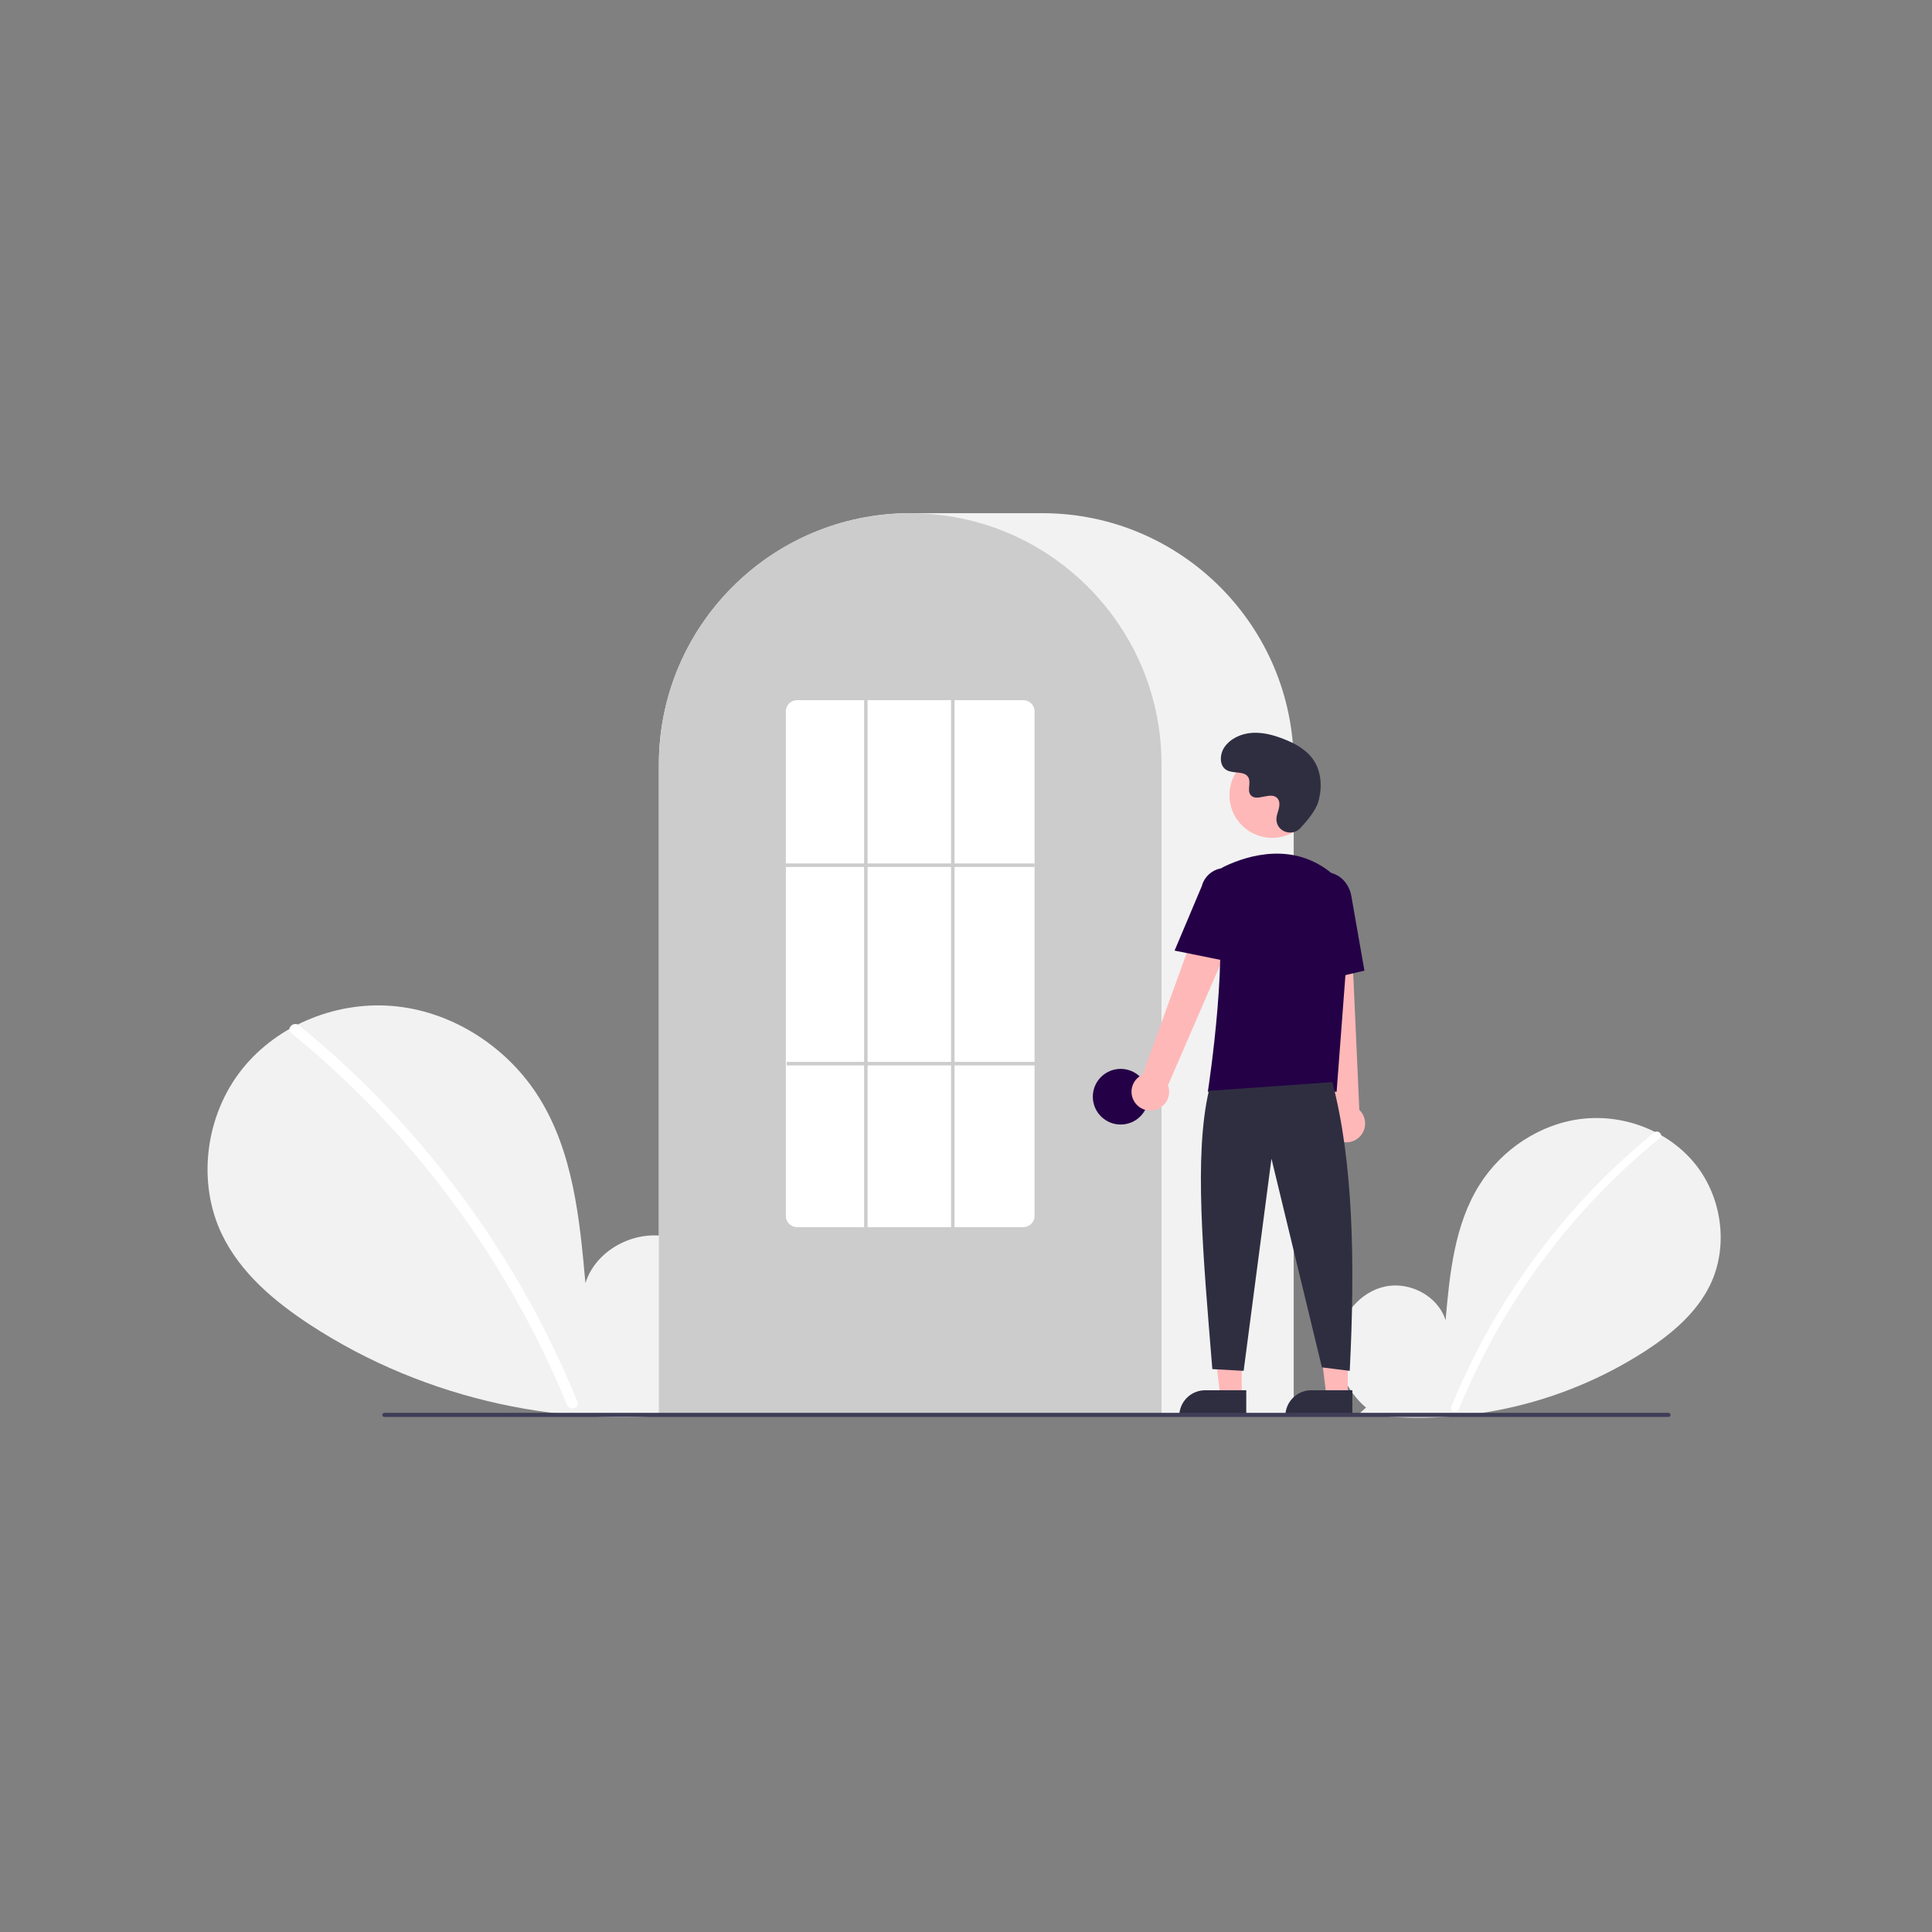 <svg width="512" height="512" viewBox="0 0 512 512" fill="none" xmlns="http://www.w3.org/2000/svg">
<rect x="0" y="0" width="512" height="512" fill="#808080" stroke="none"/>
<g clip-path="url(#clip0_57_29)">
<path d="M362.015 373.031C356.881 368.693 353.763 361.84 354.581 355.169C355.398 348.497 360.464 342.364 367.034 340.948C373.604 339.531 381.094 343.453 383.089 349.871C384.188 337.497 385.453 324.604 392.032 314.067C397.989 304.525 408.307 297.698 419.489 296.476C430.67 295.255 442.444 299.868 449.417 308.694C456.391 317.519 458.099 330.35 453.214 340.483C449.616 347.947 442.987 353.502 436.042 358.022C413.599 372.502 386.681 378.391 360.242 374.604L362.015 373.031Z" fill="#F2F2F2"/>
<path d="M438.36 300.124C429.133 307.639 420.669 316.044 413.089 325.217C401.227 339.524 391.628 355.565 384.626 372.781C384.114 374.037 386.153 374.584 386.66 373.342C398.116 345.363 416.403 320.702 439.851 301.615C440.904 300.758 439.404 299.273 438.36 300.124Z" fill="white"/>
<path d="M184.088 371.852C191.14 365.894 195.423 356.481 194.3 347.318C193.176 338.155 186.219 329.732 177.195 327.786C168.171 325.84 157.884 331.226 155.143 340.042C153.634 323.046 151.896 305.338 142.86 290.865C134.678 277.759 120.507 268.382 105.149 266.704C89.79 265.027 73.62 271.363 64.041 283.485C54.463 295.607 52.118 313.23 58.826 327.148C63.768 337.4 72.873 345.03 82.412 351.237C112.847 371.041 150.6 379.3 186.524 374.013" fill="#F2F2F2"/>
<path d="M79.229 271.714C91.902 282.036 103.527 293.58 113.938 306.18C124.35 318.767 133.517 332.334 141.31 346.691C145.666 354.744 149.579 363.029 153.032 371.509C153.736 373.234 150.934 373.985 150.238 372.28C144.123 357.329 136.557 343.014 127.649 329.54C118.784 316.114 108.638 303.58 97.353 292.114C90.971 285.632 84.236 279.505 77.181 273.762C75.734 272.585 77.795 270.546 79.229 271.714L79.229 271.714Z" fill="white"/>
<path d="M342.844 375.217H174.609V202.603C174.609 165.878 204.486 136 241.211 136H276.242C312.966 136 342.844 165.878 342.844 202.603V375.217Z" fill="#F2F2F2"/>
<path d="M307.814 375.217H174.609V202.603C174.572 188.531 179.028 174.814 187.328 163.45C187.634 163.033 187.939 162.622 188.254 162.215C192.269 156.949 197.046 152.312 202.429 148.456C202.733 148.235 203.038 148.017 203.348 147.8C207.852 144.683 212.725 142.135 217.854 140.214C218.159 140.098 218.469 139.982 218.779 139.871C223.418 138.216 228.228 137.082 233.118 136.49C233.421 136.449 233.732 136.416 234.043 136.384C238.809 135.874 243.615 135.874 248.381 136.384C248.691 136.416 249.002 136.449 249.309 136.491C254.198 137.082 259.006 138.216 263.644 139.871C263.954 139.982 264.264 140.098 264.57 140.214C269.636 142.111 274.451 144.621 278.907 147.688C279.217 147.901 279.527 148.118 279.832 148.335C282.849 150.489 285.683 152.889 288.305 155.509C290.408 157.611 292.367 159.852 294.17 162.216C294.484 162.622 294.789 163.033 295.094 163.45C303.395 174.814 307.851 188.53 307.814 202.603V375.217Z" fill="#CCCCCC"/>
<path d="M296.983 298.013C301.056 298.013 304.358 294.711 304.358 290.639C304.358 286.566 301.056 283.264 296.983 283.264C292.91 283.264 289.608 286.566 289.608 290.639C289.608 294.711 292.91 298.013 296.983 298.013Z" fill="#240046"/>
<path d="M329.062 370.047H323.411L320.723 348.251L329.063 348.252L329.062 370.047Z" fill="#FFB8B8"/>
<path d="M319.375 368.432H330.273V375.294H312.513C312.513 374.393 312.691 373.501 313.036 372.668C313.381 371.836 313.886 371.079 314.523 370.442C315.16 369.805 315.917 369.3 316.749 368.955C317.582 368.61 318.474 368.432 319.375 368.432V368.432Z" fill="#2F2E41"/>
<path d="M357.178 370.047H351.527L348.839 348.251L357.179 348.252L357.178 370.047Z" fill="#FFB8B8"/>
<path d="M347.491 368.432H358.389V375.294H340.629C340.629 374.393 340.807 373.501 341.152 372.668C341.497 371.836 342.002 371.079 342.639 370.442C343.276 369.805 344.033 369.3 344.865 368.955C345.698 368.61 346.59 368.432 347.491 368.432V368.432Z" fill="#2F2E41"/>
<path d="M300.715 292.099C300.309 291.5 300.038 290.82 299.923 290.105C299.808 289.39 299.852 288.659 300.05 287.963C300.248 287.267 300.596 286.622 301.071 286.075C301.545 285.528 302.133 285.092 302.794 284.797L322.003 231.853L331.455 237.011L309.523 287.607C309.945 288.75 309.933 290.008 309.489 291.143C309.045 292.278 308.2 293.211 307.115 293.765C306.029 294.319 304.778 294.455 303.598 294.148C302.419 293.841 301.393 293.112 300.715 292.099V292.099Z" fill="#FFB8B8"/>
<path d="M354.292 302.048C353.664 301.688 353.122 301.194 352.706 300.603C352.289 300.011 352.007 299.335 351.88 298.622C351.753 297.909 351.784 297.177 351.97 296.478C352.156 295.778 352.494 295.128 352.958 294.573L347.008 238.567L357.764 239.059L360.238 294.148C361.118 294.991 361.659 296.127 361.758 297.342C361.857 298.556 361.506 299.765 360.774 300.739C360.041 301.713 358.976 302.384 357.781 302.625C356.587 302.866 355.345 302.661 354.292 302.048V302.048Z" fill="#FFB8B8"/>
<path d="M337.132 222.046C343.384 222.046 348.452 216.978 348.452 210.725C348.452 204.473 343.384 199.405 337.132 199.405C330.879 199.405 325.811 204.473 325.811 210.725C325.811 216.978 330.879 222.046 337.132 222.046Z" fill="#FFB8B8"/>
<path d="M354.219 289.31H320.09L320.131 289.045C320.192 288.648 326.214 249.203 321.773 236.299C321.327 235.031 321.366 233.643 321.883 232.402C322.399 231.161 323.356 230.155 324.57 229.577H324.57C330.918 226.588 343.103 222.907 353.387 231.84C354.9 233.176 356.082 234.846 356.839 236.718C357.595 238.589 357.906 240.611 357.747 242.624L354.219 289.31Z" fill="#240046"/>
<path d="M326.645 255.033L311.279 251.915L318.482 234.848C318.913 233.195 319.982 231.78 321.454 230.914C322.927 230.048 324.683 229.802 326.337 230.229C327.991 230.656 329.409 231.721 330.278 233.192C331.148 234.662 331.398 236.418 330.975 238.073L326.645 255.033Z" fill="#240046"/>
<path d="M346.324 260.821L345.401 239.645C344.7 235.665 346.979 231.902 350.483 231.287C353.989 230.674 357.412 233.435 358.115 237.445L361.588 257.231L346.324 260.821Z" fill="#240046"/>
<path d="M353.084 286.775C358.576 307.69 359.175 334.282 357.693 363.288L350.319 362.366L336.952 307.056L329.577 363.288L321.281 362.827C318.802 332.393 316.389 306.265 320.359 289.08L353.084 286.775Z" fill="#2F2E41"/>
<path d="M344.591 219.474C342.479 221.724 338.557 220.516 338.281 217.443C338.26 217.204 338.261 216.964 338.286 216.726C338.428 215.365 339.215 214.129 339.026 212.691C338.984 212.334 338.85 211.993 338.639 211.701C336.956 209.447 333.006 212.709 331.417 210.669C330.443 209.418 331.588 207.448 330.841 206.05C329.854 204.205 326.933 205.115 325.101 204.104C323.062 202.98 323.184 199.852 324.526 197.95C326.162 195.63 329.032 194.392 331.865 194.213C334.699 194.035 337.513 194.801 340.158 195.832C343.164 197.003 346.144 198.622 347.994 201.265C350.244 204.479 350.46 208.8 349.335 212.558C348.651 214.844 346.315 217.637 344.591 219.474Z" fill="#2F2E41"/>
<path d="M442.164 375.514H101.87C101.724 375.513 101.585 375.455 101.483 375.353C101.38 375.25 101.323 375.11 101.323 374.965C101.323 374.82 101.38 374.68 101.483 374.578C101.585 374.475 101.724 374.417 101.87 374.416H442.164C442.309 374.417 442.448 374.475 442.551 374.578C442.653 374.68 442.711 374.82 442.711 374.965C442.711 375.11 442.653 375.25 442.551 375.353C442.448 375.455 442.309 375.513 442.164 375.514V375.514Z" fill="#3F3D56"/>
<path d="M271.171 325.207H211.252C210.463 325.212 209.704 324.903 209.142 324.348C208.581 323.794 208.262 323.04 208.256 322.251V188.506C208.262 187.717 208.581 186.962 209.142 186.408C209.704 185.854 210.463 185.545 211.252 185.549H271.171C271.961 185.545 272.719 185.854 273.281 186.408C273.842 186.962 274.161 187.717 274.167 188.506V322.251C274.161 323.04 273.842 323.794 273.281 324.348C272.719 324.903 271.961 325.212 271.171 325.207V325.207Z" fill="white"/>
<path d="M274.167 228.824H208.256V229.746H274.167V228.824Z" fill="#CCCCCC"/>
<path d="M274.398 281.42H208.486V282.342H274.398V281.42Z" fill="#CCCCCC"/>
<path d="M229.919 185.549H228.997V325.668H229.919V185.549Z" fill="#CCCCCC"/>
<path d="M252.965 185.549H252.043V325.668H252.965V185.549Z" fill="#CCCCCC"/>
</g>
<defs>
<clipPath id="clip0_57_29">
<rect width="401" height="239.742" fill="white" transform="translate(55 136)"/>
</clipPath>
</defs>
</svg>

